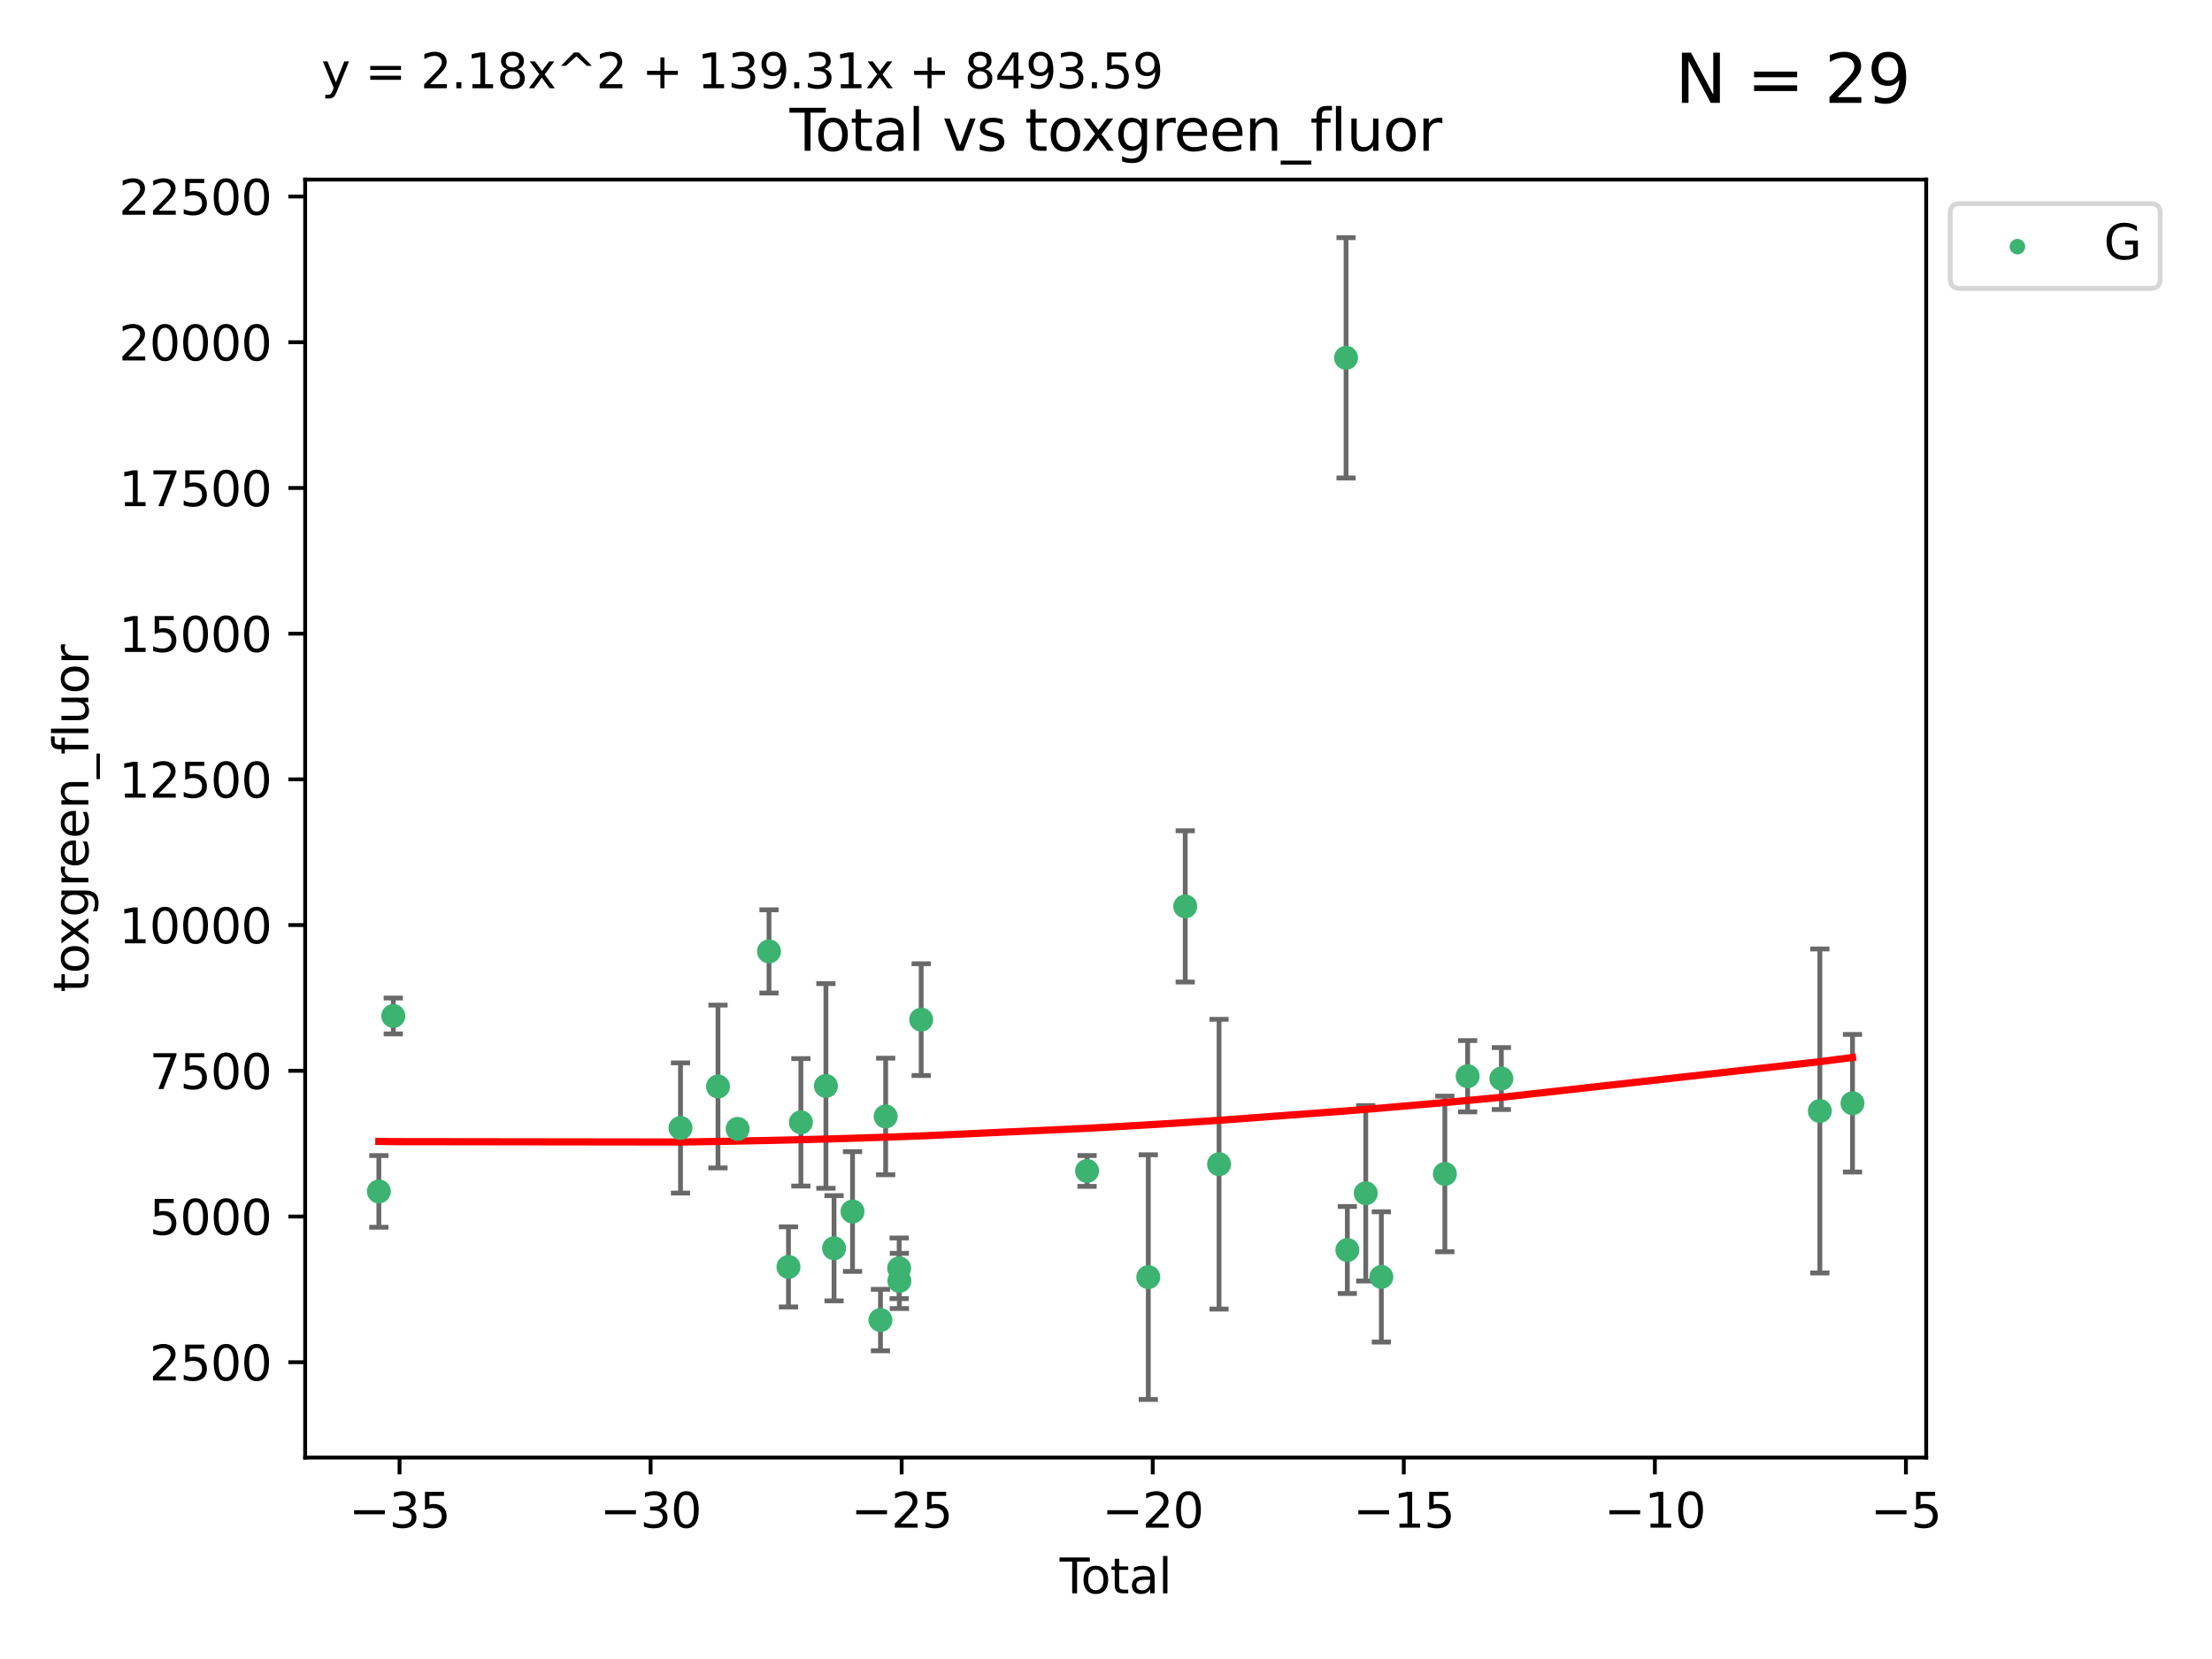 <?xml version="1.0" encoding="utf-8" standalone="no"?>
<!DOCTYPE svg PUBLIC "-//W3C//DTD SVG 1.1//EN"
  "http://www.w3.org/Graphics/SVG/1.1/DTD/svg11.dtd">
<svg xmlns:xlink="http://www.w3.org/1999/xlink" width="460.8pt" height="345.6pt" viewBox="0 0 460.8 345.6" xmlns="http://www.w3.org/2000/svg" version="1.1">
 <defs>
  <style type="text/css">*{stroke-linejoin: round; stroke-linecap: butt}</style>
 </defs>
 <g id="figure_1">
  <g id="patch_1">
   <path d="M 0 345.6 
L 460.8 345.6 
L 460.8 0 
L 0 0 
z
" style="fill: #ffffff"/>
  </g>
  <g id="axes_1">
   <g id="patch_2">
    <path d="M 63.571 303.64 
L 401.26 303.64 
L 401.26 37.411 
L 63.571 37.411 
z
" style="fill: #ffffff"/>
   </g>
   <g id="PathCollection_1">
    <defs>
     <path id="m844ee91590" d="M 0 1.118 
C 0.297 1.118 0.581 1 0.791 0.791 
C 1 0.581 1.118 0.297 1.118 0 
C 1.118 -0.297 1 -0.581 0.791 -0.791 
C 0.581 -1 0.297 -1.118 0 -1.118 
C -0.297 -1.118 -0.581 -1 -0.791 -0.791 
C -1 -0.581 -1.118 -0.297 -1.118 0 
C -1.118 0.297 -1 0.581 -0.791 0.791 
C -0.581 1 -0.297 1.118 0 1.118 
z
" style="stroke: #3cb371"/>
    </defs>
    <g clip-path="url(#pa67fecfdc1)">
     <use xlink:href="#m844ee91590" x="78.921" y="248.195" style="fill: #3cb371; stroke: #3cb371"/>
     <use xlink:href="#m844ee91590" x="81.93" y="211.644" style="fill: #3cb371; stroke: #3cb371"/>
     <use xlink:href="#m844ee91590" x="141.76" y="234.975" style="fill: #3cb371; stroke: #3cb371"/>
     <use xlink:href="#m844ee91590" x="149.573" y="226.337" style="fill: #3cb371; stroke: #3cb371"/>
     <use xlink:href="#m844ee91590" x="153.665" y="235.173" style="fill: #3cb371; stroke: #3cb371"/>
     <use xlink:href="#m844ee91590" x="160.196" y="198.197" style="fill: #3cb371; stroke: #3cb371"/>
     <use xlink:href="#m844ee91590" x="164.252" y="263.92" style="fill: #3cb371; stroke: #3cb371"/>
     <use xlink:href="#m844ee91590" x="166.84" y="233.799" style="fill: #3cb371; stroke: #3cb371"/>
     <use xlink:href="#m844ee91590" x="172.053" y="226.225" style="fill: #3cb371; stroke: #3cb371"/>
     <use xlink:href="#m844ee91590" x="173.747" y="260.035" style="fill: #3cb371; stroke: #3cb371"/>
     <use xlink:href="#m844ee91590" x="177.596" y="252.384" style="fill: #3cb371; stroke: #3cb371"/>
     <use xlink:href="#m844ee91590" x="183.419" y="274.989" style="fill: #3cb371; stroke: #3cb371"/>
     <use xlink:href="#m844ee91590" x="184.499" y="232.581" style="fill: #3cb371; stroke: #3cb371"/>
     <use xlink:href="#m844ee91590" x="187.311" y="264.207" style="fill: #3cb371; stroke: #3cb371"/>
     <use xlink:href="#m844ee91590" x="187.355" y="266.844" style="fill: #3cb371; stroke: #3cb371"/>
     <use xlink:href="#m844ee91590" x="191.898" y="212.409" style="fill: #3cb371; stroke: #3cb371"/>
     <use xlink:href="#m844ee91590" x="226.453" y="243.931" style="fill: #3cb371; stroke: #3cb371"/>
     <use xlink:href="#m844ee91590" x="239.213" y="266.05" style="fill: #3cb371; stroke: #3cb371"/>
     <use xlink:href="#m844ee91590" x="246.904" y="188.819" style="fill: #3cb371; stroke: #3cb371"/>
     <use xlink:href="#m844ee91590" x="253.952" y="242.524" style="fill: #3cb371; stroke: #3cb371"/>
     <use xlink:href="#m844ee91590" x="280.407" y="74.542" style="fill: #3cb371; stroke: #3cb371"/>
     <use xlink:href="#m844ee91590" x="280.673" y="260.395" style="fill: #3cb371; stroke: #3cb371"/>
     <use xlink:href="#m844ee91590" x="284.511" y="248.581" style="fill: #3cb371; stroke: #3cb371"/>
     <use xlink:href="#m844ee91590" x="287.76" y="266.007" style="fill: #3cb371; stroke: #3cb371"/>
     <use xlink:href="#m844ee91590" x="300.991" y="244.556" style="fill: #3cb371; stroke: #3cb371"/>
     <use xlink:href="#m844ee91590" x="305.733" y="224.195" style="fill: #3cb371; stroke: #3cb371"/>
     <use xlink:href="#m844ee91590" x="312.761" y="224.681" style="fill: #3cb371; stroke: #3cb371"/>
     <use xlink:href="#m844ee91590" x="379.109" y="231.439" style="fill: #3cb371; stroke: #3cb371"/>
     <use xlink:href="#m844ee91590" x="385.911" y="229.822" style="fill: #3cb371; stroke: #3cb371"/>
    </g>
   </g>
   <g id="matplotlib.axis_1">
    <g id="xtick_1">
     <g id="line2d_1">
      <defs>
       <path id="m17b9700498" d="M 0 0 
L 0 3.5 
" style="stroke: #000000; stroke-width: 0.8"/>
      </defs>
      <g>
       <use xlink:href="#m17b9700498" x="83.232" y="303.64" style="stroke: #000000; stroke-width: 0.8"/>
      </g>
     </g>
     <g id="text_1">
      <!-- −35 -->
      <g transform="translate(72.68 318.238)scale(0.1 -0.1)">
       <defs>
        <path id="DejaVuSans-2212" d="M 678 2272 
L 4684 2272 
L 4684 1741 
L 678 1741 
L 678 2272 
z
" transform="scale(0.016)"/>
        <path id="DejaVuSans-33" d="M 2597 2516 
Q 3050 2419 3304 2112 
Q 3559 1806 3559 1356 
Q 3559 666 3084 287 
Q 2609 -91 1734 -91 
Q 1441 -91 1130 -33 
Q 819 25 488 141 
L 488 750 
Q 750 597 1062 519 
Q 1375 441 1716 441 
Q 2309 441 2620 675 
Q 2931 909 2931 1356 
Q 2931 1769 2642 2001 
Q 2353 2234 1838 2234 
L 1294 2234 
L 1294 2753 
L 1863 2753 
Q 2328 2753 2575 2939 
Q 2822 3125 2822 3475 
Q 2822 3834 2567 4026 
Q 2313 4219 1838 4219 
Q 1578 4219 1281 4162 
Q 984 4106 628 3988 
L 628 4550 
Q 988 4650 1302 4700 
Q 1616 4750 1894 4750 
Q 2613 4750 3031 4423 
Q 3450 4097 3450 3541 
Q 3450 3153 3228 2886 
Q 3006 2619 2597 2516 
z
" transform="scale(0.016)"/>
        <path id="DejaVuSans-35" d="M 691 4666 
L 3169 4666 
L 3169 4134 
L 1269 4134 
L 1269 2991 
Q 1406 3038 1543 3061 
Q 1681 3084 1819 3084 
Q 2600 3084 3056 2656 
Q 3513 2228 3513 1497 
Q 3513 744 3044 326 
Q 2575 -91 1722 -91 
Q 1428 -91 1123 -41 
Q 819 9 494 109 
L 494 744 
Q 775 591 1075 516 
Q 1375 441 1709 441 
Q 2250 441 2565 725 
Q 2881 1009 2881 1497 
Q 2881 1984 2565 2268 
Q 2250 2553 1709 2553 
Q 1456 2553 1204 2497 
Q 953 2441 691 2322 
L 691 4666 
z
" transform="scale(0.016)"/>
       </defs>
       <use xlink:href="#DejaVuSans-2212"/>
       <use xlink:href="#DejaVuSans-33" x="83.789"/>
       <use xlink:href="#DejaVuSans-35" x="147.412"/>
      </g>
     </g>
    </g>
    <g id="xtick_2">
     <g id="line2d_2">
      <g>
       <use xlink:href="#m17b9700498" x="135.534" y="303.64" style="stroke: #000000; stroke-width: 0.8"/>
      </g>
     </g>
     <g id="text_2">
      <!-- −30 -->
      <g transform="translate(124.981 318.238)scale(0.1 -0.1)">
       <defs>
        <path id="DejaVuSans-30" d="M 2034 4250 
Q 1547 4250 1301 3770 
Q 1056 3291 1056 2328 
Q 1056 1369 1301 889 
Q 1547 409 2034 409 
Q 2525 409 2770 889 
Q 3016 1369 3016 2328 
Q 3016 3291 2770 3770 
Q 2525 4250 2034 4250 
z
M 2034 4750 
Q 2819 4750 3233 4129 
Q 3647 3509 3647 2328 
Q 3647 1150 3233 529 
Q 2819 -91 2034 -91 
Q 1250 -91 836 529 
Q 422 1150 422 2328 
Q 422 3509 836 4129 
Q 1250 4750 2034 4750 
z
" transform="scale(0.016)"/>
       </defs>
       <use xlink:href="#DejaVuSans-2212"/>
       <use xlink:href="#DejaVuSans-33" x="83.789"/>
       <use xlink:href="#DejaVuSans-30" x="147.412"/>
      </g>
     </g>
    </g>
    <g id="xtick_3">
     <g id="line2d_3">
      <g>
       <use xlink:href="#m17b9700498" x="187.835" y="303.64" style="stroke: #000000; stroke-width: 0.8"/>
      </g>
     </g>
     <g id="text_3">
      <!-- −25 -->
      <g transform="translate(177.283 318.238)scale(0.1 -0.1)">
       <defs>
        <path id="DejaVuSans-32" d="M 1228 531 
L 3431 531 
L 3431 0 
L 469 0 
L 469 531 
Q 828 903 1448 1529 
Q 2069 2156 2228 2338 
Q 2531 2678 2651 2914 
Q 2772 3150 2772 3378 
Q 2772 3750 2511 3984 
Q 2250 4219 1831 4219 
Q 1534 4219 1204 4116 
Q 875 4013 500 3803 
L 500 4441 
Q 881 4594 1212 4672 
Q 1544 4750 1819 4750 
Q 2544 4750 2975 4387 
Q 3406 4025 3406 3419 
Q 3406 3131 3298 2873 
Q 3191 2616 2906 2266 
Q 2828 2175 2409 1742 
Q 1991 1309 1228 531 
z
" transform="scale(0.016)"/>
       </defs>
       <use xlink:href="#DejaVuSans-2212"/>
       <use xlink:href="#DejaVuSans-32" x="83.789"/>
       <use xlink:href="#DejaVuSans-35" x="147.412"/>
      </g>
     </g>
    </g>
    <g id="xtick_4">
     <g id="line2d_4">
      <g>
       <use xlink:href="#m17b9700498" x="240.136" y="303.64" style="stroke: #000000; stroke-width: 0.8"/>
      </g>
     </g>
     <g id="text_4">
      <!-- −20 -->
      <g transform="translate(229.584 318.238)scale(0.1 -0.1)">
       <use xlink:href="#DejaVuSans-2212"/>
       <use xlink:href="#DejaVuSans-32" x="83.789"/>
       <use xlink:href="#DejaVuSans-30" x="147.412"/>
      </g>
     </g>
    </g>
    <g id="xtick_5">
     <g id="line2d_5">
      <g>
       <use xlink:href="#m17b9700498" x="292.437" y="303.64" style="stroke: #000000; stroke-width: 0.8"/>
      </g>
     </g>
     <g id="text_5">
      <!-- −15 -->
      <g transform="translate(281.885 318.238)scale(0.1 -0.1)">
       <defs>
        <path id="DejaVuSans-31" d="M 794 531 
L 1825 531 
L 1825 4091 
L 703 3866 
L 703 4441 
L 1819 4666 
L 2450 4666 
L 2450 531 
L 3481 531 
L 3481 0 
L 794 0 
L 794 531 
z
" transform="scale(0.016)"/>
       </defs>
       <use xlink:href="#DejaVuSans-2212"/>
       <use xlink:href="#DejaVuSans-31" x="83.789"/>
       <use xlink:href="#DejaVuSans-35" x="147.412"/>
      </g>
     </g>
    </g>
    <g id="xtick_6">
     <g id="line2d_6">
      <g>
       <use xlink:href="#m17b9700498" x="344.739" y="303.64" style="stroke: #000000; stroke-width: 0.8"/>
      </g>
     </g>
     <g id="text_6">
      <!-- −10 -->
      <g transform="translate(334.186 318.238)scale(0.1 -0.1)">
       <use xlink:href="#DejaVuSans-2212"/>
       <use xlink:href="#DejaVuSans-31" x="83.789"/>
       <use xlink:href="#DejaVuSans-30" x="147.412"/>
      </g>
     </g>
    </g>
    <g id="xtick_7">
     <g id="line2d_7">
      <g>
       <use xlink:href="#m17b9700498" x="397.04" y="303.64" style="stroke: #000000; stroke-width: 0.8"/>
      </g>
     </g>
     <g id="text_7">
      <!-- −5 -->
      <g transform="translate(389.669 318.238)scale(0.1 -0.1)">
       <use xlink:href="#DejaVuSans-2212"/>
       <use xlink:href="#DejaVuSans-35" x="83.789"/>
      </g>
     </g>
    </g>
    <g id="text_8">
     <!-- Total -->
     <g transform="translate(220.739 331.917)scale(0.1 -0.1)">
      <defs>
       <path id="DejaVuSans-54" d="M -19 4666 
L 3928 4666 
L 3928 4134 
L 2272 4134 
L 2272 0 
L 1638 0 
L 1638 4134 
L -19 4134 
L -19 4666 
z
" transform="scale(0.016)"/>
       <path id="DejaVuSans-6f" d="M 1959 3097 
Q 1497 3097 1228 2736 
Q 959 2375 959 1747 
Q 959 1119 1226 758 
Q 1494 397 1959 397 
Q 2419 397 2687 759 
Q 2956 1122 2956 1747 
Q 2956 2369 2687 2733 
Q 2419 3097 1959 3097 
z
M 1959 3584 
Q 2709 3584 3137 3096 
Q 3566 2609 3566 1747 
Q 3566 888 3137 398 
Q 2709 -91 1959 -91 
Q 1206 -91 779 398 
Q 353 888 353 1747 
Q 353 2609 779 3096 
Q 1206 3584 1959 3584 
z
" transform="scale(0.016)"/>
       <path id="DejaVuSans-74" d="M 1172 4494 
L 1172 3500 
L 2356 3500 
L 2356 3053 
L 1172 3053 
L 1172 1153 
Q 1172 725 1289 603 
Q 1406 481 1766 481 
L 2356 481 
L 2356 0 
L 1766 0 
Q 1100 0 847 248 
Q 594 497 594 1153 
L 594 3053 
L 172 3053 
L 172 3500 
L 594 3500 
L 594 4494 
L 1172 4494 
z
" transform="scale(0.016)"/>
       <path id="DejaVuSans-61" d="M 2194 1759 
Q 1497 1759 1228 1600 
Q 959 1441 959 1056 
Q 959 750 1161 570 
Q 1363 391 1709 391 
Q 2188 391 2477 730 
Q 2766 1069 2766 1631 
L 2766 1759 
L 2194 1759 
z
M 3341 1997 
L 3341 0 
L 2766 0 
L 2766 531 
Q 2569 213 2275 61 
Q 1981 -91 1556 -91 
Q 1019 -91 701 211 
Q 384 513 384 1019 
Q 384 1609 779 1909 
Q 1175 2209 1959 2209 
L 2766 2209 
L 2766 2266 
Q 2766 2663 2505 2880 
Q 2244 3097 1772 3097 
Q 1472 3097 1187 3025 
Q 903 2953 641 2809 
L 641 3341 
Q 956 3463 1253 3523 
Q 1550 3584 1831 3584 
Q 2591 3584 2966 3190 
Q 3341 2797 3341 1997 
z
" transform="scale(0.016)"/>
       <path id="DejaVuSans-6c" d="M 603 4863 
L 1178 4863 
L 1178 0 
L 603 0 
L 603 4863 
z
" transform="scale(0.016)"/>
      </defs>
      <use xlink:href="#DejaVuSans-54"/>
      <use xlink:href="#DejaVuSans-6f" x="44.084"/>
      <use xlink:href="#DejaVuSans-74" x="105.266"/>
      <use xlink:href="#DejaVuSans-61" x="144.475"/>
      <use xlink:href="#DejaVuSans-6c" x="205.754"/>
     </g>
    </g>
   </g>
   <g id="matplotlib.axis_2">
    <g id="ytick_1">
     <g id="line2d_8">
      <defs>
       <path id="m7d6f0377bf" d="M 0 0 
L -3.5 0 
" style="stroke: #000000; stroke-width: 0.8"/>
      </defs>
      <g>
       <use xlink:href="#m7d6f0377bf" x="63.571" y="283.773" style="stroke: #000000; stroke-width: 0.8"/>
      </g>
     </g>
     <g id="text_9">
      <!-- 2500 -->
      <g transform="translate(31.121 287.572)scale(0.1 -0.1)">
       <use xlink:href="#DejaVuSans-32"/>
       <use xlink:href="#DejaVuSans-35" x="63.623"/>
       <use xlink:href="#DejaVuSans-30" x="127.246"/>
       <use xlink:href="#DejaVuSans-30" x="190.869"/>
      </g>
     </g>
    </g>
    <g id="ytick_2">
     <g id="line2d_9">
      <g>
       <use xlink:href="#m7d6f0377bf" x="63.571" y="253.419" style="stroke: #000000; stroke-width: 0.8"/>
      </g>
     </g>
     <g id="text_10">
      <!-- 5000 -->
      <g transform="translate(31.121 257.218)scale(0.1 -0.1)">
       <use xlink:href="#DejaVuSans-35"/>
       <use xlink:href="#DejaVuSans-30" x="63.623"/>
       <use xlink:href="#DejaVuSans-30" x="127.246"/>
       <use xlink:href="#DejaVuSans-30" x="190.869"/>
      </g>
     </g>
    </g>
    <g id="ytick_3">
     <g id="line2d_10">
      <g>
       <use xlink:href="#m7d6f0377bf" x="63.571" y="223.065" style="stroke: #000000; stroke-width: 0.8"/>
      </g>
     </g>
     <g id="text_11">
      <!-- 7500 -->
      <g transform="translate(31.121 226.864)scale(0.1 -0.1)">
       <defs>
        <path id="DejaVuSans-37" d="M 525 4666 
L 3525 4666 
L 3525 4397 
L 1831 0 
L 1172 0 
L 2766 4134 
L 525 4134 
L 525 4666 
z
" transform="scale(0.016)"/>
       </defs>
       <use xlink:href="#DejaVuSans-37"/>
       <use xlink:href="#DejaVuSans-35" x="63.623"/>
       <use xlink:href="#DejaVuSans-30" x="127.246"/>
       <use xlink:href="#DejaVuSans-30" x="190.869"/>
      </g>
     </g>
    </g>
    <g id="ytick_4">
     <g id="line2d_11">
      <g>
       <use xlink:href="#m7d6f0377bf" x="63.571" y="192.711" style="stroke: #000000; stroke-width: 0.8"/>
      </g>
     </g>
     <g id="text_12">
      <!-- 10000 -->
      <g transform="translate(24.759 196.51)scale(0.1 -0.1)">
       <use xlink:href="#DejaVuSans-31"/>
       <use xlink:href="#DejaVuSans-30" x="63.623"/>
       <use xlink:href="#DejaVuSans-30" x="127.246"/>
       <use xlink:href="#DejaVuSans-30" x="190.869"/>
       <use xlink:href="#DejaVuSans-30" x="254.492"/>
      </g>
     </g>
    </g>
    <g id="ytick_5">
     <g id="line2d_12">
      <g>
       <use xlink:href="#m7d6f0377bf" x="63.571" y="162.357" style="stroke: #000000; stroke-width: 0.8"/>
      </g>
     </g>
     <g id="text_13">
      <!-- 12500 -->
      <g transform="translate(24.759 166.156)scale(0.1 -0.1)">
       <use xlink:href="#DejaVuSans-31"/>
       <use xlink:href="#DejaVuSans-32" x="63.623"/>
       <use xlink:href="#DejaVuSans-35" x="127.246"/>
       <use xlink:href="#DejaVuSans-30" x="190.869"/>
       <use xlink:href="#DejaVuSans-30" x="254.492"/>
      </g>
     </g>
    </g>
    <g id="ytick_6">
     <g id="line2d_13">
      <g>
       <use xlink:href="#m7d6f0377bf" x="63.571" y="132.003" style="stroke: #000000; stroke-width: 0.8"/>
      </g>
     </g>
     <g id="text_14">
      <!-- 15000 -->
      <g transform="translate(24.759 135.802)scale(0.1 -0.1)">
       <use xlink:href="#DejaVuSans-31"/>
       <use xlink:href="#DejaVuSans-35" x="63.623"/>
       <use xlink:href="#DejaVuSans-30" x="127.246"/>
       <use xlink:href="#DejaVuSans-30" x="190.869"/>
       <use xlink:href="#DejaVuSans-30" x="254.492"/>
      </g>
     </g>
    </g>
    <g id="ytick_7">
     <g id="line2d_14">
      <g>
       <use xlink:href="#m7d6f0377bf" x="63.571" y="101.649" style="stroke: #000000; stroke-width: 0.8"/>
      </g>
     </g>
     <g id="text_15">
      <!-- 17500 -->
      <g transform="translate(24.759 105.448)scale(0.1 -0.1)">
       <use xlink:href="#DejaVuSans-31"/>
       <use xlink:href="#DejaVuSans-37" x="63.623"/>
       <use xlink:href="#DejaVuSans-35" x="127.246"/>
       <use xlink:href="#DejaVuSans-30" x="190.869"/>
       <use xlink:href="#DejaVuSans-30" x="254.492"/>
      </g>
     </g>
    </g>
    <g id="ytick_8">
     <g id="line2d_15">
      <g>
       <use xlink:href="#m7d6f0377bf" x="63.571" y="71.295" style="stroke: #000000; stroke-width: 0.8"/>
      </g>
     </g>
     <g id="text_16">
      <!-- 20000 -->
      <g transform="translate(24.759 75.094)scale(0.1 -0.1)">
       <use xlink:href="#DejaVuSans-32"/>
       <use xlink:href="#DejaVuSans-30" x="63.623"/>
       <use xlink:href="#DejaVuSans-30" x="127.246"/>
       <use xlink:href="#DejaVuSans-30" x="190.869"/>
       <use xlink:href="#DejaVuSans-30" x="254.492"/>
      </g>
     </g>
    </g>
    <g id="ytick_9">
     <g id="line2d_16">
      <g>
       <use xlink:href="#m7d6f0377bf" x="63.571" y="40.941" style="stroke: #000000; stroke-width: 0.8"/>
      </g>
     </g>
     <g id="text_17">
      <!-- 22500 -->
      <g transform="translate(24.759 44.74)scale(0.1 -0.1)">
       <use xlink:href="#DejaVuSans-32"/>
       <use xlink:href="#DejaVuSans-32" x="63.623"/>
       <use xlink:href="#DejaVuSans-35" x="127.246"/>
       <use xlink:href="#DejaVuSans-30" x="190.869"/>
       <use xlink:href="#DejaVuSans-30" x="254.492"/>
      </g>
     </g>
    </g>
    <g id="text_18">
     <!-- toxgreen_fluor -->
     <g transform="translate(18.401 206.72)rotate(-90)scale(0.1 -0.1)">
      <defs>
       <path id="DejaVuSans-78" d="M 3513 3500 
L 2247 1797 
L 3578 0 
L 2900 0 
L 1881 1375 
L 863 0 
L 184 0 
L 1544 1831 
L 300 3500 
L 978 3500 
L 1906 2253 
L 2834 3500 
L 3513 3500 
z
" transform="scale(0.016)"/>
       <path id="DejaVuSans-67" d="M 2906 1791 
Q 2906 2416 2648 2759 
Q 2391 3103 1925 3103 
Q 1463 3103 1205 2759 
Q 947 2416 947 1791 
Q 947 1169 1205 825 
Q 1463 481 1925 481 
Q 2391 481 2648 825 
Q 2906 1169 2906 1791 
z
M 3481 434 
Q 3481 -459 3084 -895 
Q 2688 -1331 1869 -1331 
Q 1566 -1331 1297 -1286 
Q 1028 -1241 775 -1147 
L 775 -588 
Q 1028 -725 1275 -790 
Q 1522 -856 1778 -856 
Q 2344 -856 2625 -561 
Q 2906 -266 2906 331 
L 2906 616 
Q 2728 306 2450 153 
Q 2172 0 1784 0 
Q 1141 0 747 490 
Q 353 981 353 1791 
Q 353 2603 747 3093 
Q 1141 3584 1784 3584 
Q 2172 3584 2450 3431 
Q 2728 3278 2906 2969 
L 2906 3500 
L 3481 3500 
L 3481 434 
z
" transform="scale(0.016)"/>
       <path id="DejaVuSans-72" d="M 2631 2963 
Q 2534 3019 2420 3045 
Q 2306 3072 2169 3072 
Q 1681 3072 1420 2755 
Q 1159 2438 1159 1844 
L 1159 0 
L 581 0 
L 581 3500 
L 1159 3500 
L 1159 2956 
Q 1341 3275 1631 3429 
Q 1922 3584 2338 3584 
Q 2397 3584 2469 3576 
Q 2541 3569 2628 3553 
L 2631 2963 
z
" transform="scale(0.016)"/>
       <path id="DejaVuSans-65" d="M 3597 1894 
L 3597 1613 
L 953 1613 
Q 991 1019 1311 708 
Q 1631 397 2203 397 
Q 2534 397 2845 478 
Q 3156 559 3463 722 
L 3463 178 
Q 3153 47 2828 -22 
Q 2503 -91 2169 -91 
Q 1331 -91 842 396 
Q 353 884 353 1716 
Q 353 2575 817 3079 
Q 1281 3584 2069 3584 
Q 2775 3584 3186 3129 
Q 3597 2675 3597 1894 
z
M 3022 2063 
Q 3016 2534 2758 2815 
Q 2500 3097 2075 3097 
Q 1594 3097 1305 2825 
Q 1016 2553 972 2059 
L 3022 2063 
z
" transform="scale(0.016)"/>
       <path id="DejaVuSans-6e" d="M 3513 2113 
L 3513 0 
L 2938 0 
L 2938 2094 
Q 2938 2591 2744 2837 
Q 2550 3084 2163 3084 
Q 1697 3084 1428 2787 
Q 1159 2491 1159 1978 
L 1159 0 
L 581 0 
L 581 3500 
L 1159 3500 
L 1159 2956 
Q 1366 3272 1645 3428 
Q 1925 3584 2291 3584 
Q 2894 3584 3203 3211 
Q 3513 2838 3513 2113 
z
" transform="scale(0.016)"/>
       <path id="DejaVuSans-5f" d="M 3263 -1063 
L 3263 -1509 
L -63 -1509 
L -63 -1063 
L 3263 -1063 
z
" transform="scale(0.016)"/>
       <path id="DejaVuSans-66" d="M 2375 4863 
L 2375 4384 
L 1825 4384 
Q 1516 4384 1395 4259 
Q 1275 4134 1275 3809 
L 1275 3500 
L 2222 3500 
L 2222 3053 
L 1275 3053 
L 1275 0 
L 697 0 
L 697 3053 
L 147 3053 
L 147 3500 
L 697 3500 
L 697 3744 
Q 697 4328 969 4595 
Q 1241 4863 1831 4863 
L 2375 4863 
z
" transform="scale(0.016)"/>
       <path id="DejaVuSans-75" d="M 544 1381 
L 544 3500 
L 1119 3500 
L 1119 1403 
Q 1119 906 1312 657 
Q 1506 409 1894 409 
Q 2359 409 2629 706 
Q 2900 1003 2900 1516 
L 2900 3500 
L 3475 3500 
L 3475 0 
L 2900 0 
L 2900 538 
Q 2691 219 2414 64 
Q 2138 -91 1772 -91 
Q 1169 -91 856 284 
Q 544 659 544 1381 
z
M 1991 3584 
L 1991 3584 
z
" transform="scale(0.016)"/>
      </defs>
      <use xlink:href="#DejaVuSans-74"/>
      <use xlink:href="#DejaVuSans-6f" x="39.209"/>
      <use xlink:href="#DejaVuSans-78" x="97.266"/>
      <use xlink:href="#DejaVuSans-67" x="156.445"/>
      <use xlink:href="#DejaVuSans-72" x="219.922"/>
      <use xlink:href="#DejaVuSans-65" x="258.785"/>
      <use xlink:href="#DejaVuSans-65" x="320.309"/>
      <use xlink:href="#DejaVuSans-6e" x="381.832"/>
      <use xlink:href="#DejaVuSans-5f" x="445.211"/>
      <use xlink:href="#DejaVuSans-66" x="495.211"/>
      <use xlink:href="#DejaVuSans-6c" x="530.416"/>
      <use xlink:href="#DejaVuSans-75" x="558.199"/>
      <use xlink:href="#DejaVuSans-6f" x="621.578"/>
      <use xlink:href="#DejaVuSans-72" x="682.76"/>
     </g>
    </g>
   </g>
   <g id="LineCollection_1">
    <path d="M 78.921 255.66 
L 78.921 240.73 
" clip-path="url(#pa67fecfdc1)" style="fill: none; stroke: #696969"/>
    <path d="M 81.93 215.384 
L 81.93 207.905 
" clip-path="url(#pa67fecfdc1)" style="fill: none; stroke: #696969"/>
    <path d="M 141.76 248.536 
L 141.76 221.413 
" clip-path="url(#pa67fecfdc1)" style="fill: none; stroke: #696969"/>
    <path d="M 149.573 243.296 
L 149.573 209.378 
" clip-path="url(#pa67fecfdc1)" style="fill: none; stroke: #696969"/>
    <path d="M 153.665 236.204 
L 153.665 234.141 
" clip-path="url(#pa67fecfdc1)" style="fill: none; stroke: #696969"/>
    <path d="M 160.196 206.864 
L 160.196 189.53 
" clip-path="url(#pa67fecfdc1)" style="fill: none; stroke: #696969"/>
    <path d="M 164.252 272.265 
L 164.252 255.574 
" clip-path="url(#pa67fecfdc1)" style="fill: none; stroke: #696969"/>
    <path d="M 166.84 247.076 
L 166.84 220.523 
" clip-path="url(#pa67fecfdc1)" style="fill: none; stroke: #696969"/>
    <path d="M 172.053 247.537 
L 172.053 204.912 
" clip-path="url(#pa67fecfdc1)" style="fill: none; stroke: #696969"/>
    <path d="M 173.747 270.989 
L 173.747 249.08 
" clip-path="url(#pa67fecfdc1)" style="fill: none; stroke: #696969"/>
    <path d="M 177.596 264.858 
L 177.596 239.909 
" clip-path="url(#pa67fecfdc1)" style="fill: none; stroke: #696969"/>
    <path d="M 183.419 281.393 
L 183.419 268.586 
" clip-path="url(#pa67fecfdc1)" style="fill: none; stroke: #696969"/>
    <path d="M 184.499 244.72 
L 184.499 220.441 
" clip-path="url(#pa67fecfdc1)" style="fill: none; stroke: #696969"/>
    <path d="M 187.311 270.523 
L 187.311 257.891 
" clip-path="url(#pa67fecfdc1)" style="fill: none; stroke: #696969"/>
    <path d="M 187.355 272.594 
L 187.355 261.093 
" clip-path="url(#pa67fecfdc1)" style="fill: none; stroke: #696969"/>
    <path d="M 191.898 224.048 
L 191.898 200.769 
" clip-path="url(#pa67fecfdc1)" style="fill: none; stroke: #696969"/>
    <path d="M 226.453 247.139 
L 226.453 240.722 
" clip-path="url(#pa67fecfdc1)" style="fill: none; stroke: #696969"/>
    <path d="M 239.213 291.539 
L 239.213 240.562 
" clip-path="url(#pa67fecfdc1)" style="fill: none; stroke: #696969"/>
    <path d="M 246.904 204.574 
L 246.904 173.064 
" clip-path="url(#pa67fecfdc1)" style="fill: none; stroke: #696969"/>
    <path d="M 253.952 272.709 
L 253.952 212.339 
" clip-path="url(#pa67fecfdc1)" style="fill: none; stroke: #696969"/>
    <path d="M 280.407 99.571 
L 280.407 49.513 
" clip-path="url(#pa67fecfdc1)" style="fill: none; stroke: #696969"/>
    <path d="M 280.673 269.457 
L 280.673 251.332 
" clip-path="url(#pa67fecfdc1)" style="fill: none; stroke: #696969"/>
    <path d="M 284.511 266.857 
L 284.511 230.306 
" clip-path="url(#pa67fecfdc1)" style="fill: none; stroke: #696969"/>
    <path d="M 287.76 279.577 
L 287.76 252.438 
" clip-path="url(#pa67fecfdc1)" style="fill: none; stroke: #696969"/>
    <path d="M 300.991 260.763 
L 300.991 228.348 
" clip-path="url(#pa67fecfdc1)" style="fill: none; stroke: #696969"/>
    <path d="M 305.733 231.626 
L 305.733 216.764 
" clip-path="url(#pa67fecfdc1)" style="fill: none; stroke: #696969"/>
    <path d="M 312.761 231.134 
L 312.761 218.227 
" clip-path="url(#pa67fecfdc1)" style="fill: none; stroke: #696969"/>
    <path d="M 379.109 265.188 
L 379.109 197.69 
" clip-path="url(#pa67fecfdc1)" style="fill: none; stroke: #696969"/>
    <path d="M 385.911 244.157 
L 385.911 215.486 
" clip-path="url(#pa67fecfdc1)" style="fill: none; stroke: #696969"/>
   </g>
   <g id="line2d_17">
    <defs>
     <path id="m0572b2b6ba" d="M 2 0 
L -2 -0 
" style="stroke: #696969"/>
    </defs>
    <g clip-path="url(#pa67fecfdc1)">
     <use xlink:href="#m0572b2b6ba" x="78.921" y="255.66" style="fill: #696969; stroke: #696969"/>
     <use xlink:href="#m0572b2b6ba" x="81.93" y="215.384" style="fill: #696969; stroke: #696969"/>
     <use xlink:href="#m0572b2b6ba" x="141.76" y="248.536" style="fill: #696969; stroke: #696969"/>
     <use xlink:href="#m0572b2b6ba" x="149.573" y="243.296" style="fill: #696969; stroke: #696969"/>
     <use xlink:href="#m0572b2b6ba" x="153.665" y="236.204" style="fill: #696969; stroke: #696969"/>
     <use xlink:href="#m0572b2b6ba" x="160.196" y="206.864" style="fill: #696969; stroke: #696969"/>
     <use xlink:href="#m0572b2b6ba" x="164.252" y="272.265" style="fill: #696969; stroke: #696969"/>
     <use xlink:href="#m0572b2b6ba" x="166.84" y="247.076" style="fill: #696969; stroke: #696969"/>
     <use xlink:href="#m0572b2b6ba" x="172.053" y="247.537" style="fill: #696969; stroke: #696969"/>
     <use xlink:href="#m0572b2b6ba" x="173.747" y="270.989" style="fill: #696969; stroke: #696969"/>
     <use xlink:href="#m0572b2b6ba" x="177.596" y="264.858" style="fill: #696969; stroke: #696969"/>
     <use xlink:href="#m0572b2b6ba" x="183.419" y="281.393" style="fill: #696969; stroke: #696969"/>
     <use xlink:href="#m0572b2b6ba" x="184.499" y="244.72" style="fill: #696969; stroke: #696969"/>
     <use xlink:href="#m0572b2b6ba" x="187.311" y="270.523" style="fill: #696969; stroke: #696969"/>
     <use xlink:href="#m0572b2b6ba" x="187.355" y="272.594" style="fill: #696969; stroke: #696969"/>
     <use xlink:href="#m0572b2b6ba" x="191.898" y="224.048" style="fill: #696969; stroke: #696969"/>
     <use xlink:href="#m0572b2b6ba" x="226.453" y="247.139" style="fill: #696969; stroke: #696969"/>
     <use xlink:href="#m0572b2b6ba" x="239.213" y="291.539" style="fill: #696969; stroke: #696969"/>
     <use xlink:href="#m0572b2b6ba" x="246.904" y="204.574" style="fill: #696969; stroke: #696969"/>
     <use xlink:href="#m0572b2b6ba" x="253.952" y="272.709" style="fill: #696969; stroke: #696969"/>
     <use xlink:href="#m0572b2b6ba" x="280.407" y="99.571" style="fill: #696969; stroke: #696969"/>
     <use xlink:href="#m0572b2b6ba" x="280.673" y="269.457" style="fill: #696969; stroke: #696969"/>
     <use xlink:href="#m0572b2b6ba" x="284.511" y="266.857" style="fill: #696969; stroke: #696969"/>
     <use xlink:href="#m0572b2b6ba" x="287.76" y="279.577" style="fill: #696969; stroke: #696969"/>
     <use xlink:href="#m0572b2b6ba" x="300.991" y="260.763" style="fill: #696969; stroke: #696969"/>
     <use xlink:href="#m0572b2b6ba" x="305.733" y="231.626" style="fill: #696969; stroke: #696969"/>
     <use xlink:href="#m0572b2b6ba" x="312.761" y="231.134" style="fill: #696969; stroke: #696969"/>
     <use xlink:href="#m0572b2b6ba" x="379.109" y="265.188" style="fill: #696969; stroke: #696969"/>
     <use xlink:href="#m0572b2b6ba" x="385.911" y="244.157" style="fill: #696969; stroke: #696969"/>
    </g>
   </g>
   <g id="line2d_18">
    <g clip-path="url(#pa67fecfdc1)">
     <use xlink:href="#m0572b2b6ba" x="78.921" y="240.73" style="fill: #696969; stroke: #696969"/>
     <use xlink:href="#m0572b2b6ba" x="81.93" y="207.905" style="fill: #696969; stroke: #696969"/>
     <use xlink:href="#m0572b2b6ba" x="141.76" y="221.413" style="fill: #696969; stroke: #696969"/>
     <use xlink:href="#m0572b2b6ba" x="149.573" y="209.378" style="fill: #696969; stroke: #696969"/>
     <use xlink:href="#m0572b2b6ba" x="153.665" y="234.141" style="fill: #696969; stroke: #696969"/>
     <use xlink:href="#m0572b2b6ba" x="160.196" y="189.53" style="fill: #696969; stroke: #696969"/>
     <use xlink:href="#m0572b2b6ba" x="164.252" y="255.574" style="fill: #696969; stroke: #696969"/>
     <use xlink:href="#m0572b2b6ba" x="166.84" y="220.523" style="fill: #696969; stroke: #696969"/>
     <use xlink:href="#m0572b2b6ba" x="172.053" y="204.912" style="fill: #696969; stroke: #696969"/>
     <use xlink:href="#m0572b2b6ba" x="173.747" y="249.08" style="fill: #696969; stroke: #696969"/>
     <use xlink:href="#m0572b2b6ba" x="177.596" y="239.909" style="fill: #696969; stroke: #696969"/>
     <use xlink:href="#m0572b2b6ba" x="183.419" y="268.586" style="fill: #696969; stroke: #696969"/>
     <use xlink:href="#m0572b2b6ba" x="184.499" y="220.441" style="fill: #696969; stroke: #696969"/>
     <use xlink:href="#m0572b2b6ba" x="187.311" y="257.891" style="fill: #696969; stroke: #696969"/>
     <use xlink:href="#m0572b2b6ba" x="187.355" y="261.093" style="fill: #696969; stroke: #696969"/>
     <use xlink:href="#m0572b2b6ba" x="191.898" y="200.769" style="fill: #696969; stroke: #696969"/>
     <use xlink:href="#m0572b2b6ba" x="226.453" y="240.722" style="fill: #696969; stroke: #696969"/>
     <use xlink:href="#m0572b2b6ba" x="239.213" y="240.562" style="fill: #696969; stroke: #696969"/>
     <use xlink:href="#m0572b2b6ba" x="246.904" y="173.064" style="fill: #696969; stroke: #696969"/>
     <use xlink:href="#m0572b2b6ba" x="253.952" y="212.339" style="fill: #696969; stroke: #696969"/>
     <use xlink:href="#m0572b2b6ba" x="280.407" y="49.513" style="fill: #696969; stroke: #696969"/>
     <use xlink:href="#m0572b2b6ba" x="280.673" y="251.332" style="fill: #696969; stroke: #696969"/>
     <use xlink:href="#m0572b2b6ba" x="284.511" y="230.306" style="fill: #696969; stroke: #696969"/>
     <use xlink:href="#m0572b2b6ba" x="287.76" y="252.438" style="fill: #696969; stroke: #696969"/>
     <use xlink:href="#m0572b2b6ba" x="300.991" y="228.348" style="fill: #696969; stroke: #696969"/>
     <use xlink:href="#m0572b2b6ba" x="305.733" y="216.764" style="fill: #696969; stroke: #696969"/>
     <use xlink:href="#m0572b2b6ba" x="312.761" y="218.227" style="fill: #696969; stroke: #696969"/>
     <use xlink:href="#m0572b2b6ba" x="379.109" y="197.69" style="fill: #696969; stroke: #696969"/>
     <use xlink:href="#m0572b2b6ba" x="385.911" y="215.486" style="fill: #696969; stroke: #696969"/>
    </g>
   </g>
   <g id="line2d_19">
    <path d="M 78.921 237.776 
L 81.93 237.826 
L 141.76 237.9 
L 149.573 237.782 
L 153.665 237.709 
L 160.196 237.574 
L 164.252 237.481 
L 166.84 237.417 
L 172.053 237.278 
L 173.747 237.231 
L 177.596 237.117 
L 183.419 236.931 
L 184.499 236.895 
L 187.311 236.798 
L 187.355 236.796 
L 191.898 236.631 
L 226.453 235.05 
L 239.213 234.321 
L 246.904 233.843 
L 253.952 233.38 
L 280.407 231.429 
L 280.673 231.408 
L 284.511 231.096 
L 287.76 230.827 
L 300.991 229.677 
L 305.733 229.244 
L 312.761 228.583 
L 379.109 221.167 
L 385.911 220.287 
" clip-path="url(#pa67fecfdc1)" style="fill: none; stroke: #ff0000; stroke-width: 1.5; stroke-linecap: square"/>
   </g>
   <g id="line2d_20">
    <defs>
     <path id="ma4ddedd46c" d="M 0 2 
C 0.53 2 1.039 1.789 1.414 1.414 
C 1.789 1.039 2 0.53 2 0 
C 2 -0.53 1.789 -1.039 1.414 -1.414 
C 1.039 -1.789 0.53 -2 0 -2 
C -0.53 -2 -1.039 -1.789 -1.414 -1.414 
C -1.789 -1.039 -2 -0.53 -2 0 
C -2 0.53 -1.789 1.039 -1.414 1.414 
C -1.039 1.789 -0.53 2 0 2 
z
" style="stroke: #3cb371"/>
    </defs>
    <g clip-path="url(#pa67fecfdc1)">
     <use xlink:href="#ma4ddedd46c" x="78.921" y="248.195" style="fill: #3cb371; stroke: #3cb371"/>
     <use xlink:href="#ma4ddedd46c" x="81.93" y="211.644" style="fill: #3cb371; stroke: #3cb371"/>
     <use xlink:href="#ma4ddedd46c" x="141.76" y="234.975" style="fill: #3cb371; stroke: #3cb371"/>
     <use xlink:href="#ma4ddedd46c" x="149.573" y="226.337" style="fill: #3cb371; stroke: #3cb371"/>
     <use xlink:href="#ma4ddedd46c" x="153.665" y="235.173" style="fill: #3cb371; stroke: #3cb371"/>
     <use xlink:href="#ma4ddedd46c" x="160.196" y="198.197" style="fill: #3cb371; stroke: #3cb371"/>
     <use xlink:href="#ma4ddedd46c" x="164.252" y="263.92" style="fill: #3cb371; stroke: #3cb371"/>
     <use xlink:href="#ma4ddedd46c" x="166.84" y="233.799" style="fill: #3cb371; stroke: #3cb371"/>
     <use xlink:href="#ma4ddedd46c" x="172.053" y="226.225" style="fill: #3cb371; stroke: #3cb371"/>
     <use xlink:href="#ma4ddedd46c" x="173.747" y="260.035" style="fill: #3cb371; stroke: #3cb371"/>
     <use xlink:href="#ma4ddedd46c" x="177.596" y="252.384" style="fill: #3cb371; stroke: #3cb371"/>
     <use xlink:href="#ma4ddedd46c" x="183.419" y="274.989" style="fill: #3cb371; stroke: #3cb371"/>
     <use xlink:href="#ma4ddedd46c" x="184.499" y="232.581" style="fill: #3cb371; stroke: #3cb371"/>
     <use xlink:href="#ma4ddedd46c" x="187.311" y="264.207" style="fill: #3cb371; stroke: #3cb371"/>
     <use xlink:href="#ma4ddedd46c" x="187.355" y="266.844" style="fill: #3cb371; stroke: #3cb371"/>
     <use xlink:href="#ma4ddedd46c" x="191.898" y="212.409" style="fill: #3cb371; stroke: #3cb371"/>
     <use xlink:href="#ma4ddedd46c" x="226.453" y="243.931" style="fill: #3cb371; stroke: #3cb371"/>
     <use xlink:href="#ma4ddedd46c" x="239.213" y="266.05" style="fill: #3cb371; stroke: #3cb371"/>
     <use xlink:href="#ma4ddedd46c" x="246.904" y="188.819" style="fill: #3cb371; stroke: #3cb371"/>
     <use xlink:href="#ma4ddedd46c" x="253.952" y="242.524" style="fill: #3cb371; stroke: #3cb371"/>
     <use xlink:href="#ma4ddedd46c" x="280.407" y="74.542" style="fill: #3cb371; stroke: #3cb371"/>
     <use xlink:href="#ma4ddedd46c" x="280.673" y="260.395" style="fill: #3cb371; stroke: #3cb371"/>
     <use xlink:href="#ma4ddedd46c" x="284.511" y="248.581" style="fill: #3cb371; stroke: #3cb371"/>
     <use xlink:href="#ma4ddedd46c" x="287.76" y="266.007" style="fill: #3cb371; stroke: #3cb371"/>
     <use xlink:href="#ma4ddedd46c" x="300.991" y="244.556" style="fill: #3cb371; stroke: #3cb371"/>
     <use xlink:href="#ma4ddedd46c" x="305.733" y="224.195" style="fill: #3cb371; stroke: #3cb371"/>
     <use xlink:href="#ma4ddedd46c" x="312.761" y="224.681" style="fill: #3cb371; stroke: #3cb371"/>
     <use xlink:href="#ma4ddedd46c" x="379.109" y="231.439" style="fill: #3cb371; stroke: #3cb371"/>
     <use xlink:href="#ma4ddedd46c" x="385.911" y="229.822" style="fill: #3cb371; stroke: #3cb371"/>
    </g>
   </g>
   <g id="patch_3">
    <path d="M 63.571 303.64 
L 63.571 37.411 
" style="fill: none; stroke: #000000; stroke-width: 0.8; stroke-linejoin: miter; stroke-linecap: square"/>
   </g>
   <g id="patch_4">
    <path d="M 401.26 303.64 
L 401.26 37.411 
" style="fill: none; stroke: #000000; stroke-width: 0.8; stroke-linejoin: miter; stroke-linecap: square"/>
   </g>
   <g id="patch_5">
    <path d="M 63.571 303.64 
L 401.26 303.64 
" style="fill: none; stroke: #000000; stroke-width: 0.8; stroke-linejoin: miter; stroke-linecap: square"/>
   </g>
   <g id="patch_6">
    <path d="M 63.571 37.411 
L 401.26 37.411 
" style="fill: none; stroke: #000000; stroke-width: 0.8; stroke-linejoin: miter; stroke-linecap: square"/>
   </g>
   <g id="text_19">
    <!-- N = 29 -->
    <g transform="translate(348.964 21.426)scale(0.14 -0.14)">
     <defs>
      <path id="DejaVuSans-4e" d="M 628 4666 
L 1478 4666 
L 3547 763 
L 3547 4666 
L 4159 4666 
L 4159 0 
L 3309 0 
L 1241 3903 
L 1241 0 
L 628 0 
L 628 4666 
z
" transform="scale(0.016)"/>
      <path id="DejaVuSans-20" transform="scale(0.016)"/>
      <path id="DejaVuSans-3d" d="M 678 2906 
L 4684 2906 
L 4684 2381 
L 678 2381 
L 678 2906 
z
M 678 1631 
L 4684 1631 
L 4684 1100 
L 678 1100 
L 678 1631 
z
" transform="scale(0.016)"/>
      <path id="DejaVuSans-39" d="M 703 97 
L 703 672 
Q 941 559 1184 500 
Q 1428 441 1663 441 
Q 2288 441 2617 861 
Q 2947 1281 2994 2138 
Q 2813 1869 2534 1725 
Q 2256 1581 1919 1581 
Q 1219 1581 811 2004 
Q 403 2428 403 3163 
Q 403 3881 828 4315 
Q 1253 4750 1959 4750 
Q 2769 4750 3195 4129 
Q 3622 3509 3622 2328 
Q 3622 1225 3098 567 
Q 2575 -91 1691 -91 
Q 1453 -91 1209 -44 
Q 966 3 703 97 
z
M 1959 2075 
Q 2384 2075 2632 2365 
Q 2881 2656 2881 3163 
Q 2881 3666 2632 3958 
Q 2384 4250 1959 4250 
Q 1534 4250 1286 3958 
Q 1038 3666 1038 3163 
Q 1038 2656 1286 2365 
Q 1534 2075 1959 2075 
z
" transform="scale(0.016)"/>
     </defs>
     <use xlink:href="#DejaVuSans-4e"/>
     <use xlink:href="#DejaVuSans-20" x="74.805"/>
     <use xlink:href="#DejaVuSans-3d" x="106.592"/>
     <use xlink:href="#DejaVuSans-20" x="190.381"/>
     <use xlink:href="#DejaVuSans-32" x="222.168"/>
     <use xlink:href="#DejaVuSans-39" x="285.791"/>
    </g>
   </g>
   <g id="text_20">
    <!-- y = 2.18x^2 + 139.31x + 8493.59 -->
    <g transform="translate(66.948 18.387)scale(0.1 -0.1)">
     <defs>
      <path id="DejaVuSans-79" d="M 2059 -325 
Q 1816 -950 1584 -1140 
Q 1353 -1331 966 -1331 
L 506 -1331 
L 506 -850 
L 844 -850 
Q 1081 -850 1212 -737 
Q 1344 -625 1503 -206 
L 1606 56 
L 191 3500 
L 800 3500 
L 1894 763 
L 2988 3500 
L 3597 3500 
L 2059 -325 
z
" transform="scale(0.016)"/>
      <path id="DejaVuSans-2e" d="M 684 794 
L 1344 794 
L 1344 0 
L 684 0 
L 684 794 
z
" transform="scale(0.016)"/>
      <path id="DejaVuSans-38" d="M 2034 2216 
Q 1584 2216 1326 1975 
Q 1069 1734 1069 1313 
Q 1069 891 1326 650 
Q 1584 409 2034 409 
Q 2484 409 2743 651 
Q 3003 894 3003 1313 
Q 3003 1734 2745 1975 
Q 2488 2216 2034 2216 
z
M 1403 2484 
Q 997 2584 770 2862 
Q 544 3141 544 3541 
Q 544 4100 942 4425 
Q 1341 4750 2034 4750 
Q 2731 4750 3128 4425 
Q 3525 4100 3525 3541 
Q 3525 3141 3298 2862 
Q 3072 2584 2669 2484 
Q 3125 2378 3379 2068 
Q 3634 1759 3634 1313 
Q 3634 634 3220 271 
Q 2806 -91 2034 -91 
Q 1263 -91 848 271 
Q 434 634 434 1313 
Q 434 1759 690 2068 
Q 947 2378 1403 2484 
z
M 1172 3481 
Q 1172 3119 1398 2916 
Q 1625 2713 2034 2713 
Q 2441 2713 2670 2916 
Q 2900 3119 2900 3481 
Q 2900 3844 2670 4047 
Q 2441 4250 2034 4250 
Q 1625 4250 1398 4047 
Q 1172 3844 1172 3481 
z
" transform="scale(0.016)"/>
      <path id="DejaVuSans-5e" d="M 2988 4666 
L 4684 2925 
L 4056 2925 
L 2681 4159 
L 1306 2925 
L 678 2925 
L 2375 4666 
L 2988 4666 
z
" transform="scale(0.016)"/>
      <path id="DejaVuSans-2b" d="M 2944 4013 
L 2944 2272 
L 4684 2272 
L 4684 1741 
L 2944 1741 
L 2944 0 
L 2419 0 
L 2419 1741 
L 678 1741 
L 678 2272 
L 2419 2272 
L 2419 4013 
L 2944 4013 
z
" transform="scale(0.016)"/>
      <path id="DejaVuSans-34" d="M 2419 4116 
L 825 1625 
L 2419 1625 
L 2419 4116 
z
M 2253 4666 
L 3047 4666 
L 3047 1625 
L 3713 1625 
L 3713 1100 
L 3047 1100 
L 3047 0 
L 2419 0 
L 2419 1100 
L 313 1100 
L 313 1709 
L 2253 4666 
z
" transform="scale(0.016)"/>
     </defs>
     <use xlink:href="#DejaVuSans-79"/>
     <use xlink:href="#DejaVuSans-20" x="59.18"/>
     <use xlink:href="#DejaVuSans-3d" x="90.967"/>
     <use xlink:href="#DejaVuSans-20" x="174.756"/>
     <use xlink:href="#DejaVuSans-32" x="206.543"/>
     <use xlink:href="#DejaVuSans-2e" x="270.166"/>
     <use xlink:href="#DejaVuSans-31" x="301.953"/>
     <use xlink:href="#DejaVuSans-38" x="365.576"/>
     <use xlink:href="#DejaVuSans-78" x="429.199"/>
     <use xlink:href="#DejaVuSans-5e" x="488.379"/>
     <use xlink:href="#DejaVuSans-32" x="572.168"/>
     <use xlink:href="#DejaVuSans-20" x="635.791"/>
     <use xlink:href="#DejaVuSans-2b" x="667.578"/>
     <use xlink:href="#DejaVuSans-20" x="751.367"/>
     <use xlink:href="#DejaVuSans-31" x="783.154"/>
     <use xlink:href="#DejaVuSans-33" x="846.777"/>
     <use xlink:href="#DejaVuSans-39" x="910.4"/>
     <use xlink:href="#DejaVuSans-2e" x="974.023"/>
     <use xlink:href="#DejaVuSans-33" x="1005.811"/>
     <use xlink:href="#DejaVuSans-31" x="1069.434"/>
     <use xlink:href="#DejaVuSans-78" x="1133.057"/>
     <use xlink:href="#DejaVuSans-20" x="1192.236"/>
     <use xlink:href="#DejaVuSans-2b" x="1224.023"/>
     <use xlink:href="#DejaVuSans-20" x="1307.812"/>
     <use xlink:href="#DejaVuSans-38" x="1339.6"/>
     <use xlink:href="#DejaVuSans-34" x="1403.223"/>
     <use xlink:href="#DejaVuSans-39" x="1466.846"/>
     <use xlink:href="#DejaVuSans-33" x="1530.469"/>
     <use xlink:href="#DejaVuSans-2e" x="1594.092"/>
     <use xlink:href="#DejaVuSans-35" x="1625.879"/>
     <use xlink:href="#DejaVuSans-39" x="1689.502"/>
    </g>
   </g>
   <g id="text_21">
    <!-- Total vs toxgreen_fluor -->
    <g transform="translate(164.48 31.411)scale(0.12 -0.12)">
     <defs>
      <path id="DejaVuSans-76" d="M 191 3500 
L 800 3500 
L 1894 563 
L 2988 3500 
L 3597 3500 
L 2284 0 
L 1503 0 
L 191 3500 
z
" transform="scale(0.016)"/>
      <path id="DejaVuSans-73" d="M 2834 3397 
L 2834 2853 
Q 2591 2978 2328 3040 
Q 2066 3103 1784 3103 
Q 1356 3103 1142 2972 
Q 928 2841 928 2578 
Q 928 2378 1081 2264 
Q 1234 2150 1697 2047 
L 1894 2003 
Q 2506 1872 2764 1633 
Q 3022 1394 3022 966 
Q 3022 478 2636 193 
Q 2250 -91 1575 -91 
Q 1294 -91 989 -36 
Q 684 19 347 128 
L 347 722 
Q 666 556 975 473 
Q 1284 391 1588 391 
Q 1994 391 2212 530 
Q 2431 669 2431 922 
Q 2431 1156 2273 1281 
Q 2116 1406 1581 1522 
L 1381 1569 
Q 847 1681 609 1914 
Q 372 2147 372 2553 
Q 372 3047 722 3315 
Q 1072 3584 1716 3584 
Q 2034 3584 2315 3537 
Q 2597 3491 2834 3397 
z
" transform="scale(0.016)"/>
     </defs>
     <use xlink:href="#DejaVuSans-54"/>
     <use xlink:href="#DejaVuSans-6f" x="44.084"/>
     <use xlink:href="#DejaVuSans-74" x="105.266"/>
     <use xlink:href="#DejaVuSans-61" x="144.475"/>
     <use xlink:href="#DejaVuSans-6c" x="205.754"/>
     <use xlink:href="#DejaVuSans-20" x="233.537"/>
     <use xlink:href="#DejaVuSans-76" x="265.324"/>
     <use xlink:href="#DejaVuSans-73" x="324.504"/>
     <use xlink:href="#DejaVuSans-20" x="376.604"/>
     <use xlink:href="#DejaVuSans-74" x="408.391"/>
     <use xlink:href="#DejaVuSans-6f" x="447.6"/>
     <use xlink:href="#DejaVuSans-78" x="505.656"/>
     <use xlink:href="#DejaVuSans-67" x="564.836"/>
     <use xlink:href="#DejaVuSans-72" x="628.312"/>
     <use xlink:href="#DejaVuSans-65" x="667.176"/>
     <use xlink:href="#DejaVuSans-65" x="728.699"/>
     <use xlink:href="#DejaVuSans-6e" x="790.223"/>
     <use xlink:href="#DejaVuSans-5f" x="853.602"/>
     <use xlink:href="#DejaVuSans-66" x="903.602"/>
     <use xlink:href="#DejaVuSans-6c" x="938.807"/>
     <use xlink:href="#DejaVuSans-75" x="966.59"/>
     <use xlink:href="#DejaVuSans-6f" x="1029.969"/>
     <use xlink:href="#DejaVuSans-72" x="1091.15"/>
    </g>
   </g>
   <g id="legend_1">
    <g id="patch_7">
     <path d="M 408.26 60.089 
L 448.008 60.089 
Q 450.008 60.089 450.008 58.089 
L 450.008 44.411 
Q 450.008 42.411 448.008 42.411 
L 408.26 42.411 
Q 406.26 42.411 406.26 44.411 
L 406.26 58.089 
Q 406.26 60.089 408.26 60.089 
z
" style="fill: #ffffff; opacity: 0.8; stroke: #cccccc; stroke-linejoin: miter"/>
    </g>
    <g id="PathCollection_2">
     <g>
      <use xlink:href="#m844ee91590" x="420.26" y="51.385" style="fill: #3cb371; stroke: #3cb371"/>
     </g>
    </g>
    <g id="text_22">
     <!-- G -->
     <g transform="translate(438.26 54.01)scale(0.1 -0.1)">
      <defs>
       <path id="DejaVuSans-47" d="M 3809 666 
L 3809 1919 
L 2778 1919 
L 2778 2438 
L 4434 2438 
L 4434 434 
Q 4069 175 3628 42 
Q 3188 -91 2688 -91 
Q 1594 -91 976 548 
Q 359 1188 359 2328 
Q 359 3472 976 4111 
Q 1594 4750 2688 4750 
Q 3144 4750 3555 4637 
Q 3966 4525 4313 4306 
L 4313 3634 
Q 3963 3931 3569 4081 
Q 3175 4231 2741 4231 
Q 1884 4231 1454 3753 
Q 1025 3275 1025 2328 
Q 1025 1384 1454 906 
Q 1884 428 2741 428 
Q 3075 428 3337 486 
Q 3600 544 3809 666 
z
" transform="scale(0.016)"/>
      </defs>
      <use xlink:href="#DejaVuSans-47"/>
     </g>
    </g>
   </g>
  </g>
 </g>
 <defs>
  <clipPath id="pa67fecfdc1">
   <rect x="63.571" y="37.411" width="337.689" height="266.229"/>
  </clipPath>
 </defs>
</svg>
